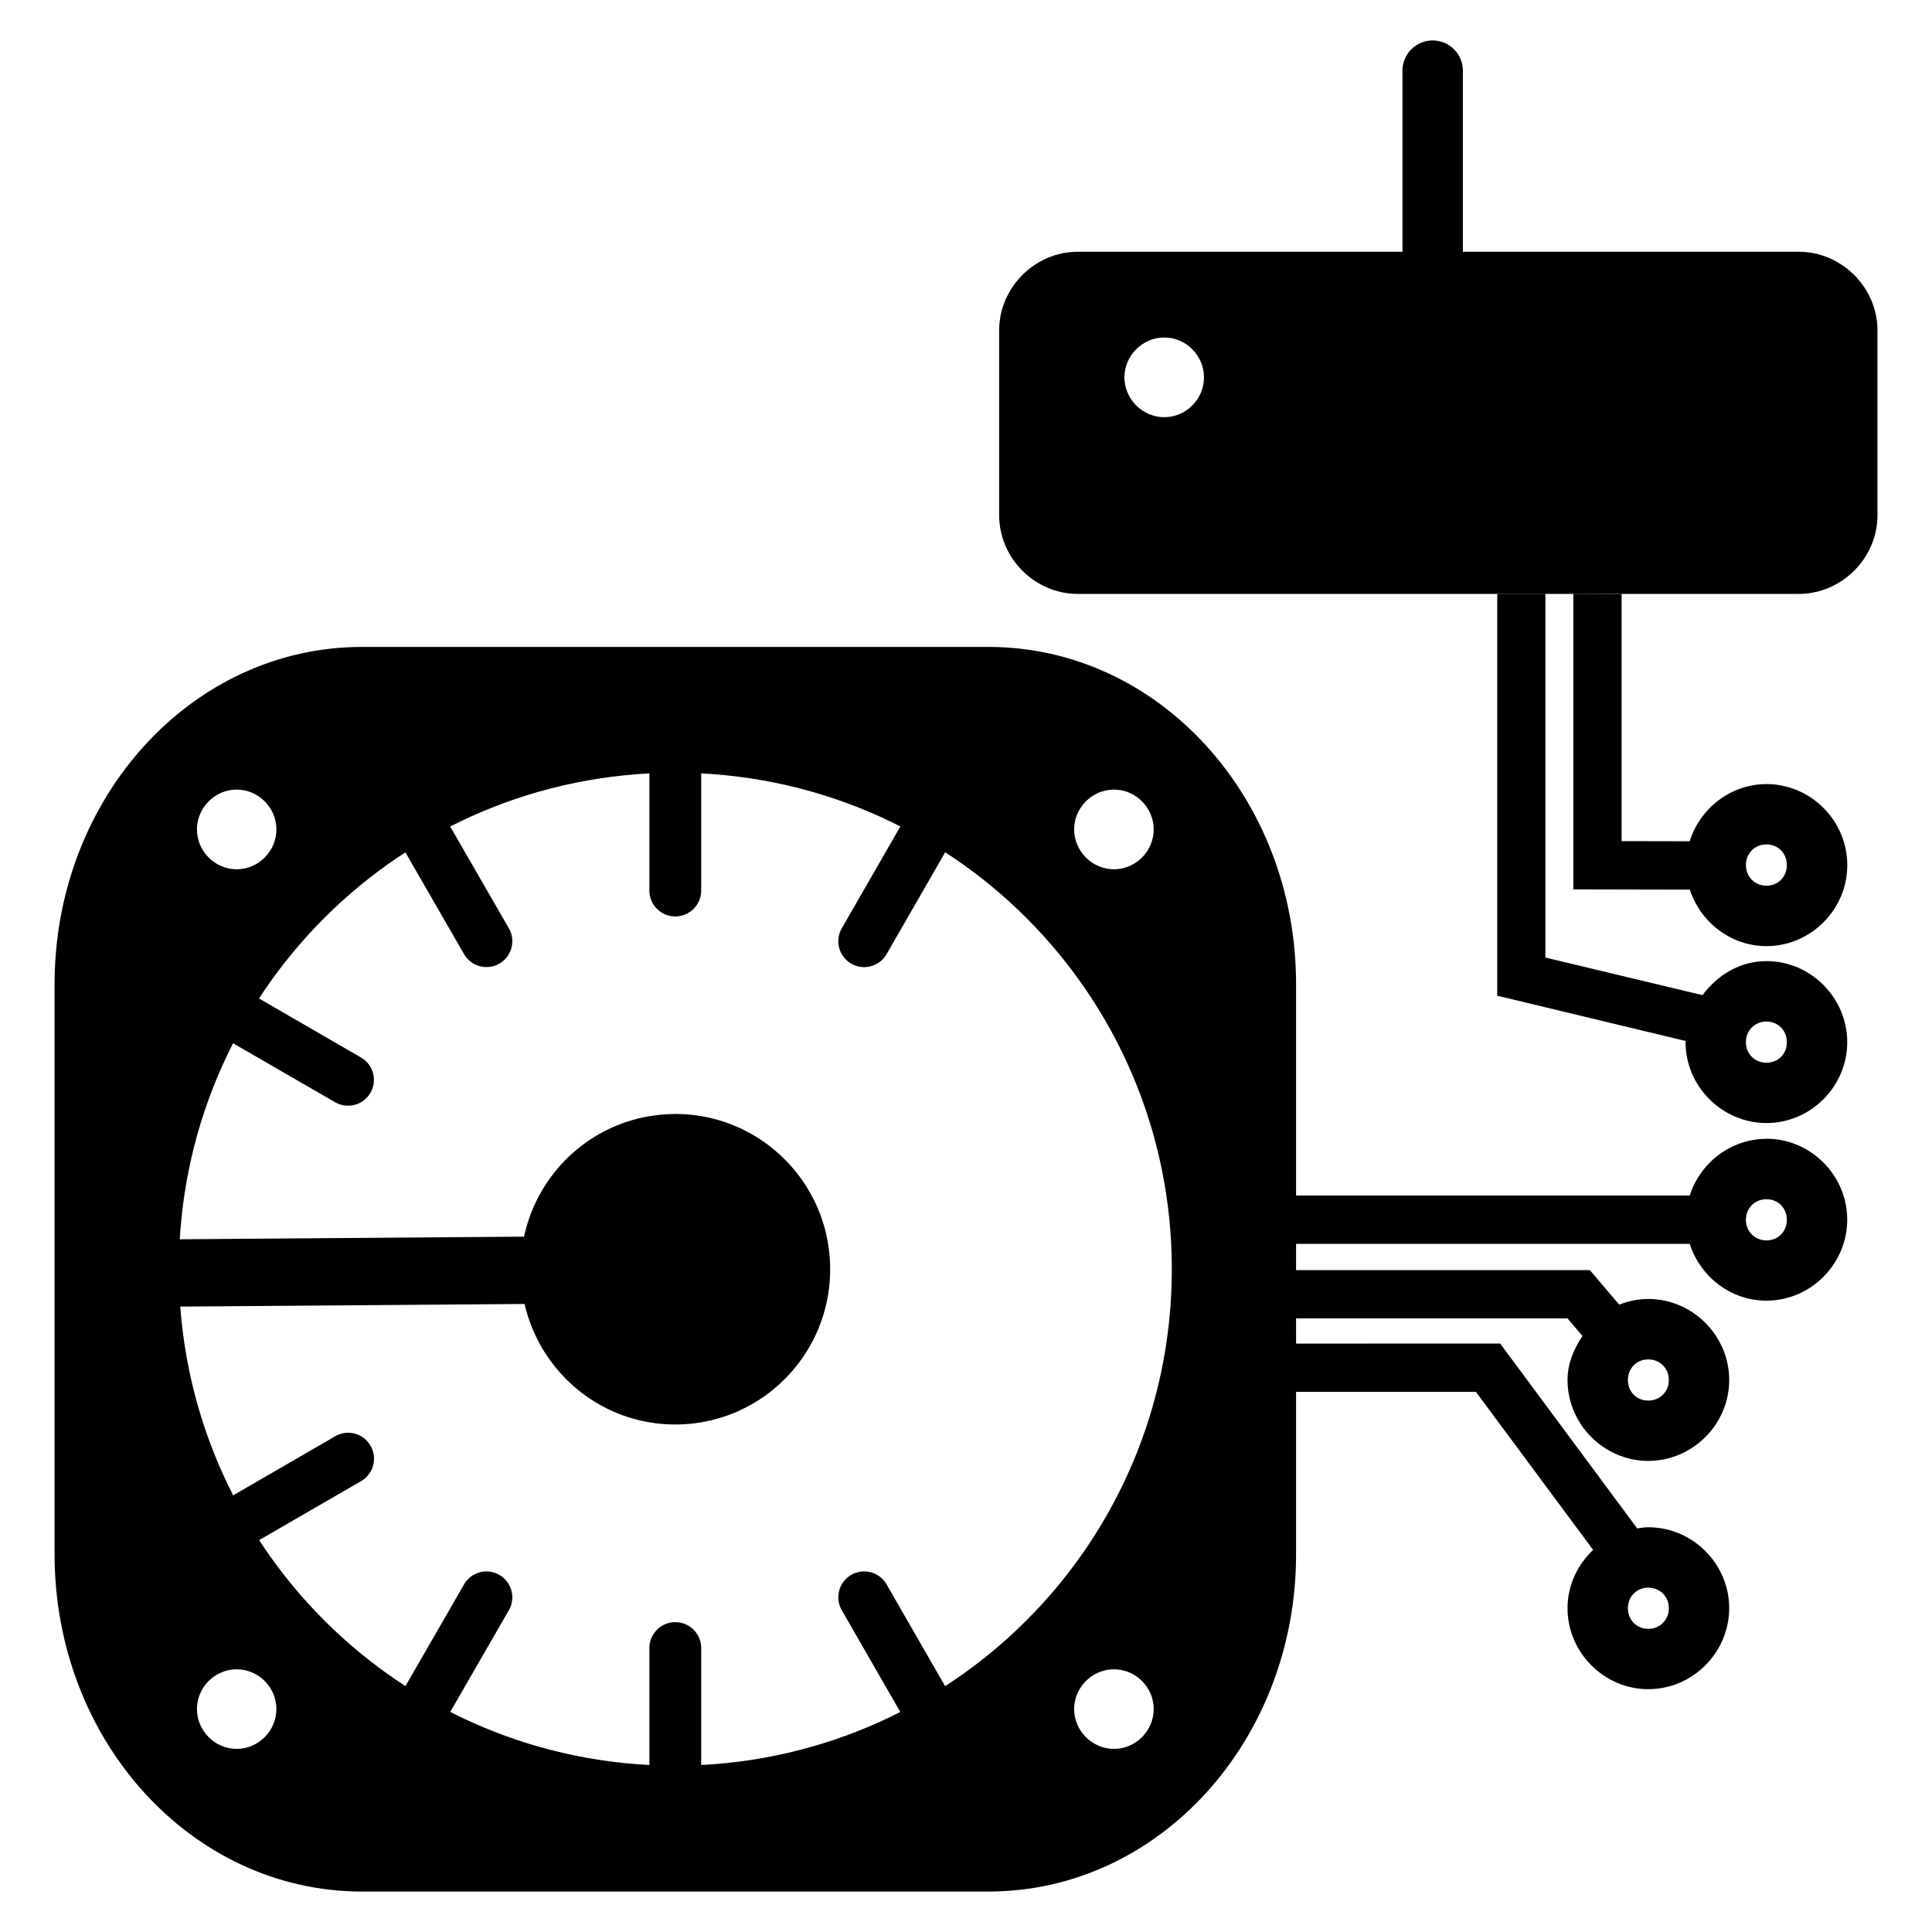 <?xml version="1.0" encoding="UTF-8" standalone="no"?>
<svg
   xmlns:dc="http://purl.org/dc/elements/1.1/"
   xmlns:cc="http://creativecommons.org/ns#"
   xmlns:rdf="http://www.w3.org/1999/02/22-rdf-syntax-ns#"
   xmlns:svg="http://www.w3.org/2000/svg"
   xmlns="http://www.w3.org/2000/svg"
   xmlns:sodipodi="http://sodipodi.sourceforge.net/DTD/sodipodi-0.dtd"
   xmlns:inkscape="http://www.inkscape.org/namespaces/inkscape"
   width="32"
   height="32"
   id="svg2985"
   version="1.1"
   inkscape:version="1.0.2 (e86c870879, 2021-01-15)"
   inkscape:export-filename="C:\Documents and Settings\Administrator\Desktop\task.png"
   inkscape:export-xdpi="180"
   inkscape:export-ydpi="180"
   sodipodi:docname="device.svg"
   sodipodi:version="0.32"
   inkscape:output_extension="org.inkscape.output.svg.inkscape">
  <defs
     id="defs2987" />
  <sodipodi:namedview
     id="base"
     pagecolor="#ffffff"
     bordercolor="#666666"
     borderopacity="1.0"
     inkscape:pageopacity="0.0"
     inkscape:pageshadow="2"
     inkscape:zoom="4.9281398"
     inkscape:cx="-15.402468"
     inkscape:cy="13.677542"
     inkscape:current-layer="layer1"
     showgrid="true"
     inkscape:grid-bbox="true"
     inkscape:document-units="px"
     inkscape:window-width="1680"
     inkscape:window-height="1027"
     inkscape:window-x="-8"
     inkscape:window-y="-8"
     inkscape:window-maximized="1"
     inkscape:document-rotation="0">
    <inkscape:grid
       type="xygrid"
       id="grid2993"
       empspacing="5"
       visible="true"
       enabled="true"
       snapvisiblegridlinesonly="true" />
  </sodipodi:namedview>
  <g
     id="layer1"
     inkscape:label="Layer 1"
     inkscape:groupmode="layer"
     transform="translate(0,16)">
    <g
       id="g1680"
       style="display:inline"
       transform="translate(-0.461,-432.786)">
      <path
         id="path2640-3"
         style="color:#000000;font-style:normal;font-variant:normal;font-weight:normal;font-stretch:normal;font-size:medium;line-height:normal;font-family:sans-serif;font-variant-ligatures:normal;font-variant-position:normal;font-variant-caps:normal;font-variant-numeric:normal;font-variant-alternates:normal;font-variant-east-asian:normal;font-feature-settings:normal;font-variation-settings:normal;text-indent:0;text-align:start;text-decoration:none;text-decoration-line:none;text-decoration-style:solid;text-decoration-color:#000000;letter-spacing:normal;word-spacing:normal;text-transform:none;writing-mode:lr-tb;direction:ltr;text-orientation:mixed;dominant-baseline:auto;baseline-shift:baseline;text-anchor:start;white-space:normal;shape-padding:0;shape-margin:0;inline-size:0;clip-rule:nonzero;display:inline;overflow:visible;visibility:visible;isolation:auto;mix-blend-mode:normal;color-interpolation:sRGB;color-interpolation-filters:linearRGB;solid-color:#000000;solid-opacity:1;vector-effect:none;fill:#000000;fill-opacity:1;fill-rule:evenodd;stroke:none;stroke-linecap:round;stroke-linejoin:round;stroke-miterlimit:4;stroke-dasharray:none;stroke-dashoffset:0;stroke-opacity:1;color-rendering:auto;image-rendering:auto;shape-rendering:auto;text-rendering:auto;enable-background:accumulate;stop-color:#000000"
         d="m 24.19,417.456 c -0.276,0 -0.5,0.224 -0.5,0.5 v 3 h -5.379 c -0.71,0 -1.301,0.593 -1.301,1.303 v 3.061 c 0,0.71 0.591,1.303 1.301,1.303 h 6.949 0.799 0.461 0.799 2.936 c 0.71,0 1.303,-0.593 1.303,-1.303 v -3.061 c 0,-0.71 -0.593,-1.303 -1.303,-1.303 h -5.564 v -3 c 0,-0.276 -0.224,-0.5 -0.5,-0.5 z m -4.445,4.92 c 0.36,0 0.658,0.299 0.658,0.66 0,0.361 -0.298,0.66 -0.658,0.66 -0.36,0 -0.66,-0.299 -0.66,-0.66 0,-0.361 0.3,-0.66 0.66,-0.66 z"
         sodipodi:nodetypes="sscssssccccsssscsssssss" />
      <path
         id="path2642-1"
         style="color:#000000;font-style:normal;font-variant:normal;font-weight:normal;font-stretch:normal;font-size:medium;line-height:normal;font-family:sans-serif;font-variant-ligatures:normal;font-variant-position:normal;font-variant-caps:normal;font-variant-numeric:normal;font-variant-alternates:normal;font-variant-east-asian:normal;font-feature-settings:normal;font-variation-settings:normal;text-indent:0;text-align:start;text-decoration:none;text-decoration-line:none;text-decoration-style:solid;text-decoration-color:#000000;letter-spacing:normal;word-spacing:normal;text-transform:none;writing-mode:lr-tb;direction:ltr;text-orientation:mixed;dominant-baseline:auto;baseline-shift:baseline;text-anchor:start;white-space:normal;shape-padding:0;shape-margin:0;inline-size:0;clip-rule:nonzero;display:inline;overflow:visible;visibility:visible;isolation:auto;mix-blend-mode:normal;color-interpolation:sRGB;color-interpolation-filters:linearRGB;solid-color:#000000;solid-opacity:1;vector-effect:none;fill:#000000;fill-opacity:1;fill-rule:nonzero;stroke:none;stroke-linecap:round;stroke-linejoin:miter;stroke-miterlimit:4;stroke-dasharray:none;stroke-dashoffset:0.8;stroke-opacity:1;color-rendering:auto;image-rendering:auto;shape-rendering:auto;text-rendering:auto;enable-background:accumulate;stop-color:#000000"
         d="m 26.52,426.622 v 4.895 l 1.93,0.004 c 0.175,0.538 0.678,0.936 1.27,0.936 0.734,0 1.338,-0.608 1.338,-1.342 0,-0.734 -0.604,-1.342 -1.338,-1.342 -0.596,0 -1.102,0.404 -1.273,0.947 l -1.127,-0.002 v -4.093 z m 3.199,4.15 c 0.192,0 0.338,0.147 0.338,0.342 0,0.195 -0.145,0.342 -0.338,0.342 -0.192,0 -0.34,-0.147 -0.34,-0.342 0,-0.195 0.147,-0.342 0.34,-0.342 z"
         sodipodi:nodetypes="cccsssccccsssss" />
      <path
         id="path2644-3"
         style="color:#000000;font-style:normal;font-variant:normal;font-weight:normal;font-stretch:normal;font-size:medium;line-height:normal;font-family:sans-serif;font-variant-ligatures:normal;font-variant-position:normal;font-variant-caps:normal;font-variant-numeric:normal;font-variant-alternates:normal;font-variant-east-asian:normal;font-feature-settings:normal;font-variation-settings:normal;text-indent:0;text-align:start;text-decoration:none;text-decoration-line:none;text-decoration-style:solid;text-decoration-color:#000000;letter-spacing:normal;word-spacing:normal;text-transform:none;writing-mode:lr-tb;direction:ltr;text-orientation:mixed;dominant-baseline:auto;baseline-shift:baseline;text-anchor:start;white-space:normal;shape-padding:0;shape-margin:0;inline-size:0;clip-rule:nonzero;display:inline;overflow:visible;visibility:visible;isolation:auto;mix-blend-mode:normal;color-interpolation:sRGB;color-interpolation-filters:linearRGB;solid-color:#000000;solid-opacity:1;vector-effect:none;fill:#000000;fill-opacity:1;fill-rule:nonzero;stroke:none;stroke-linecap:round;stroke-linejoin:miter;stroke-miterlimit:4;stroke-dasharray:none;stroke-dashoffset:0.8;stroke-opacity:1;color-rendering:auto;image-rendering:auto;shape-rendering:auto;text-rendering:auto;enable-background:accumulate;stop-color:#000000"
         d="m 25.26,426.622 v 6.656 l 3.121,0.75 c -10e-5,0.007 -0.002,0.013 -0.002,0.019 0,0.734 0.606,1.34 1.34,1.34 0.734,0 1.338,-0.606 1.338,-1.34 0,-0.734 -0.604,-1.342 -1.338,-1.342 -0.439,0 -0.814,0.232 -1.059,0.564 l -2.602,-0.623 5e-5,-6.025 z m 4.459,7.084 c 0.192,0 0.338,0.147 0.338,0.342 0,0.195 -0.145,0.34 -0.338,0.34 -0.192,0 -0.34,-0.145 -0.34,-0.34 0,-0.195 0.147,-0.342 0.34,-0.342 z"
         sodipodi:nodetypes="cccssssccccsssss" />
      <g
         id="g2666-6"
         transform="translate(-179.369,84.134)"
         style="display:inline">
        <path
           id="path2646-2"
           style="color:#000000;font-style:normal;font-variant:normal;font-weight:normal;font-stretch:normal;font-size:medium;line-height:normal;font-family:sans-serif;font-variant-ligatures:normal;font-variant-position:normal;font-variant-caps:normal;font-variant-numeric:normal;font-variant-alternates:normal;font-variant-east-asian:normal;font-feature-settings:normal;font-variation-settings:normal;text-indent:0;text-align:start;text-decoration:none;text-decoration-line:none;text-decoration-style:solid;text-decoration-color:#000000;letter-spacing:normal;word-spacing:normal;text-transform:none;writing-mode:lr-tb;direction:ltr;text-orientation:mixed;dominant-baseline:auto;baseline-shift:baseline;text-anchor:start;white-space:normal;shape-padding:0;shape-margin:0;inline-size:0;clip-rule:nonzero;display:inline;overflow:visible;visibility:visible;isolation:auto;mix-blend-mode:normal;color-interpolation:sRGB;color-interpolation-filters:linearRGB;solid-color:#000000;solid-opacity:1;vector-effect:none;fill:#000000;fill-opacity:1;fill-rule:nonzero;stroke:none;stroke-linecap:round;stroke-linejoin:miter;stroke-miterlimit:4;stroke-dasharray:none;stroke-dashoffset:0.8;stroke-opacity:1;color-rendering:auto;image-rendering:auto;shape-rendering:auto;text-rendering:auto;enable-background:accumulate;stop-color:#000000"
           d="m 185.828,330.367 c -2.834,0 -5.094,2.511 -5.094,5.584 v 9.447 c 0,3.073 2.26,5.584 5.094,5.584 h 10.373 c 2.834,0 5.096,-2.511 5.096,-5.584 v -9.447 c -2e-5,-3.073 -2.262,-5.584 -5.096,-5.584 z m 5.188,2.084 c 4.545,-1.9e-4 8.223,3.677 8.223,8.223 2e-4,4.545 -3.677,8.223 -8.223,8.223 -4.545,1.9e-4 -8.223,-3.677 -8.223,-8.223 -2e-4,-4.545 3.677,-8.223 8.223,-8.223 z m -7.266,0.279 c 0.36,0 0.658,0.299 0.658,0.66 0,0.361 -0.298,0.66 -0.658,0.66 -0.36,0 -0.658,-0.299 -0.658,-0.66 0,-0.361 0.298,-0.66 0.658,-0.66 z m 14.531,0 c 0.36,0 0.658,0.299 0.658,0.66 0,0.361 -0.298,0.66 -0.658,0.66 -0.36,0 -0.66,-0.299 -0.66,-0.66 0,-0.361 0.3,-0.66 0.66,-0.66 z M 183.75,347.301 c 0.36,0 0.658,0.297 0.658,0.658 0,0.361 -0.298,0.66 -0.658,0.66 -0.36,0 -0.658,-0.299 -0.658,-0.66 0,-0.361 0.298,-0.658 0.658,-0.658 z m 14.531,0 c 0.36,0 0.658,0.297 0.658,0.658 0,0.361 -0.298,0.66 -0.658,0.66 -0.36,0 -0.66,-0.299 -0.66,-0.66 0,-0.361 0.3,-0.658 0.66,-0.658 z"
           transform="translate(0,13)" />
        <path
           id="path2648-3"
           style="color:#000000;font-style:normal;font-variant:normal;font-weight:normal;font-stretch:normal;font-size:medium;line-height:normal;font-family:sans-serif;font-variant-ligatures:normal;font-variant-position:normal;font-variant-caps:normal;font-variant-numeric:normal;font-variant-alternates:normal;font-variant-east-asian:normal;font-feature-settings:normal;font-variation-settings:normal;text-indent:0;text-align:start;text-decoration:none;text-decoration-line:none;text-decoration-style:solid;text-decoration-color:#000000;letter-spacing:normal;word-spacing:normal;text-transform:none;writing-mode:lr-tb;direction:ltr;text-orientation:mixed;dominant-baseline:auto;baseline-shift:baseline;text-anchor:start;white-space:normal;shape-padding:0;shape-margin:0;inline-size:0;clip-rule:nonzero;display:inline;overflow:visible;visibility:visible;isolation:auto;mix-blend-mode:normal;color-interpolation:sRGB;color-interpolation-filters:linearRGB;solid-color:#000000;solid-opacity:1;vector-effect:none;fill:#000000;fill-opacity:1;fill-rule:nonzero;stroke:none;stroke-width:0;stroke-linecap:square;stroke-linejoin:round;stroke-miterlimit:4;stroke-dasharray:none;stroke-dashoffset:0;stroke-opacity:1;color-rendering:auto;image-rendering:auto;shape-rendering:auto;text-rendering:auto;enable-background:accumulate;stop-color:#000000"
           d="m 190.994,338.104 c -1.224,0.01 -2.238,0.879 -2.484,2.031 l -5.652,0.043 a 0.557,0.557 0 0 0 -0.553,0.562 0.557,0.557 0 0 0 0.562,0.553 l 5.652,-0.043 c 0.263,1.147 1.287,2.003 2.51,1.996 1.415,-0.008 2.557,-1.163 2.551,-2.582 -0.006,-1.419 -1.157,-2.565 -2.572,-2.561 z"
           transform="translate(0,13)" />
        <path
           style="color:#000000;font-style:normal;font-variant:normal;font-weight:normal;font-stretch:normal;font-size:medium;line-height:normal;font-family:sans-serif;font-variant-ligatures:normal;font-variant-position:normal;font-variant-caps:normal;font-variant-numeric:normal;font-variant-alternates:normal;font-variant-east-asian:normal;font-feature-settings:normal;font-variation-settings:normal;text-indent:0;text-align:start;text-decoration:none;text-decoration-line:none;text-decoration-style:solid;text-decoration-color:#000000;letter-spacing:normal;word-spacing:normal;text-transform:none;writing-mode:lr-tb;direction:ltr;text-orientation:mixed;dominant-baseline:auto;baseline-shift:baseline;text-anchor:start;white-space:normal;shape-padding:0;shape-margin:0;inline-size:0;clip-rule:nonzero;display:inline;overflow:visible;visibility:visible;opacity:1;isolation:auto;mix-blend-mode:normal;color-interpolation:sRGB;color-interpolation-filters:linearRGB;solid-color:#000000;solid-opacity:1;vector-effect:none;fill:#000000;fill-opacity:1;fill-rule:nonzero;stroke:none;stroke-linecap:round;stroke-linejoin:round;stroke-miterlimit:4;stroke-dasharray:none;stroke-dashoffset:0;stroke-opacity:1;color-rendering:auto;image-rendering:auto;shape-rendering:auto;text-rendering:auto;enable-background:accumulate;stop-color:#000000;stop-opacity:1"
           d="m 195.105,346.148 a 0.429,0.429 0 0 0 -0.375,0.215 l -0.957,1.664 a 0.429,0.429 0 0 0 0.156,0.586 0.429,0.429 0 0 0 0.586,-0.158 l 0.957,-1.664 a 0.429,0.429 0 0 0 -0.156,-0.584 0.429,0.429 0 0 0 -0.211,-0.059 z"
           id="path2650-2" />
        <path
           style="color:#000000;font-style:normal;font-variant:normal;font-weight:normal;font-stretch:normal;font-size:medium;line-height:normal;font-family:sans-serif;font-variant-ligatures:normal;font-variant-position:normal;font-variant-caps:normal;font-variant-numeric:normal;font-variant-alternates:normal;font-variant-east-asian:normal;font-feature-settings:normal;font-variation-settings:normal;text-indent:0;text-align:start;text-decoration:none;text-decoration-line:none;text-decoration-style:solid;text-decoration-color:#000000;letter-spacing:normal;word-spacing:normal;text-transform:none;writing-mode:lr-tb;direction:ltr;text-orientation:mixed;dominant-baseline:auto;baseline-shift:baseline;text-anchor:start;white-space:normal;shape-padding:0;shape-margin:0;inline-size:0;clip-rule:nonzero;display:inline;overflow:visible;visibility:visible;opacity:1;isolation:auto;mix-blend-mode:normal;color-interpolation:sRGB;color-interpolation-filters:linearRGB;solid-color:#000000;solid-opacity:1;vector-effect:none;fill:#000000;fill-opacity:1;fill-rule:nonzero;stroke:none;stroke-linecap:round;stroke-linejoin:round;stroke-miterlimit:4;stroke-dasharray:none;stroke-dashoffset:0;stroke-opacity:1;color-rendering:auto;image-rendering:auto;shape-rendering:auto;text-rendering:auto;enable-background:accumulate;stop-color:#000000;stop-opacity:1"
           d="m 191.016,345.051 a 0.429,0.429 0 0 0 -0.43,0.43 v 1.92 a 0.429,0.429 0 0 0 0.43,0.43 0.429,0.429 0 0 0 0.428,-0.43 v -1.92 a 0.429,0.429 0 0 0 -0.428,-0.43 z"
           id="path2652-9" />
        <path
           style="color:#000000;font-style:normal;font-variant:normal;font-weight:normal;font-stretch:normal;font-size:medium;line-height:normal;font-family:sans-serif;font-variant-ligatures:normal;font-variant-position:normal;font-variant-caps:normal;font-variant-numeric:normal;font-variant-alternates:normal;font-variant-east-asian:normal;font-feature-settings:normal;font-variation-settings:normal;text-indent:0;text-align:start;text-decoration:none;text-decoration-line:none;text-decoration-style:solid;text-decoration-color:#000000;letter-spacing:normal;word-spacing:normal;text-transform:none;writing-mode:lr-tb;direction:ltr;text-orientation:mixed;dominant-baseline:auto;baseline-shift:baseline;text-anchor:start;white-space:normal;shape-padding:0;shape-margin:0;inline-size:0;clip-rule:nonzero;display:inline;overflow:visible;visibility:visible;opacity:1;isolation:auto;mix-blend-mode:normal;color-interpolation:sRGB;color-interpolation-filters:linearRGB;solid-color:#000000;solid-opacity:1;vector-effect:none;fill:#000000;fill-opacity:1;fill-rule:nonzero;stroke:none;stroke-linecap:round;stroke-linejoin:round;stroke-miterlimit:4;stroke-dasharray:none;stroke-dashoffset:0;stroke-opacity:1;color-rendering:auto;image-rendering:auto;shape-rendering:auto;text-rendering:auto;enable-background:accumulate;stop-color:#000000;stop-opacity:1"
           d="m 186.938,346.15 a 0.429,0.429 0 0 0 -0.223,0.057 0.429,0.429 0 0 0 -0.158,0.584 l 0.959,1.664 a 0.429,0.429 0 0 0 0.584,0.158 0.429,0.429 0 0 0 0.158,-0.586 l -0.959,-1.664 a 0.429,0.429 0 0 0 -0.361,-0.213 z"
           id="path2654-2" />
        <path
           style="color:#000000;font-style:normal;font-variant:normal;font-weight:normal;font-stretch:normal;font-size:medium;line-height:normal;font-family:sans-serif;font-variant-ligatures:normal;font-variant-position:normal;font-variant-caps:normal;font-variant-numeric:normal;font-variant-alternates:normal;font-variant-east-asian:normal;font-feature-settings:normal;font-variation-settings:normal;text-indent:0;text-align:start;text-decoration:none;text-decoration-line:none;text-decoration-style:solid;text-decoration-color:#000000;letter-spacing:normal;word-spacing:normal;text-transform:none;writing-mode:lr-tb;direction:ltr;text-orientation:mixed;dominant-baseline:auto;baseline-shift:baseline;text-anchor:start;white-space:normal;shape-padding:0;shape-margin:0;inline-size:0;clip-rule:nonzero;display:inline;overflow:visible;visibility:visible;opacity:1;isolation:auto;mix-blend-mode:normal;color-interpolation:sRGB;color-interpolation-filters:linearRGB;solid-color:#000000;solid-opacity:1;vector-effect:none;fill:#000000;fill-opacity:1;fill-rule:nonzero;stroke:none;stroke-linecap:round;stroke-linejoin:round;stroke-miterlimit:4;stroke-dasharray:none;stroke-dashoffset:0;stroke-opacity:1;color-rendering:auto;image-rendering:auto;shape-rendering:auto;text-rendering:auto;enable-background:accumulate;stop-color:#000000;stop-opacity:1"
           d="m 183.941,349.148 a 0.429,0.429 0 0 0 -0.377,0.215 0.429,0.429 0 0 0 0.156,0.586 l 1.66,0.959 a 0.429,0.429 0 0 0 0.586,-0.156 0.429,0.429 0 0 0 -0.156,-0.584 l -1.66,-0.961 a 0.429,0.429 0 0 0 -0.209,-0.059 z"
           id="path2656-0" />
        <path
           style="color:#000000;font-style:normal;font-variant:normal;font-weight:normal;font-stretch:normal;font-size:medium;line-height:normal;font-family:sans-serif;font-variant-ligatures:normal;font-variant-position:normal;font-variant-caps:normal;font-variant-numeric:normal;font-variant-alternates:normal;font-variant-east-asian:normal;font-feature-settings:normal;font-variation-settings:normal;text-indent:0;text-align:start;text-decoration:none;text-decoration-line:none;text-decoration-style:solid;text-decoration-color:#000000;letter-spacing:normal;word-spacing:normal;text-transform:none;writing-mode:lr-tb;direction:ltr;text-orientation:mixed;dominant-baseline:auto;baseline-shift:baseline;text-anchor:start;white-space:normal;shape-padding:0;shape-margin:0;inline-size:0;clip-rule:nonzero;display:inline;overflow:visible;visibility:visible;opacity:1;isolation:auto;mix-blend-mode:normal;color-interpolation:sRGB;color-interpolation-filters:linearRGB;solid-color:#000000;solid-opacity:1;vector-effect:none;fill:#000000;fill-opacity:1;fill-rule:nonzero;stroke:none;stroke-linecap:round;stroke-linejoin:round;stroke-miterlimit:4;stroke-dasharray:none;stroke-dashoffset:0;stroke-opacity:1;color-rendering:auto;image-rendering:auto;shape-rendering:auto;text-rendering:auto;enable-background:accumulate;stop-color:#000000;stop-opacity:1"
           d="m 185.604,356.383 a 0.429,0.429 0 0 0 -0.223,0.059 l -1.66,0.961 a 0.429,0.429 0 0 0 -0.156,0.586 0.429,0.429 0 0 0 0.586,0.156 l 1.66,-0.961 a 0.429,0.429 0 0 0 0.156,-0.586 0.429,0.429 0 0 0 -0.363,-0.215 z"
           id="path2658-5" />
        <path
           style="color:#000000;font-style:normal;font-variant:normal;font-weight:normal;font-stretch:normal;font-size:medium;line-height:normal;font-family:sans-serif;font-variant-ligatures:normal;font-variant-position:normal;font-variant-caps:normal;font-variant-numeric:normal;font-variant-alternates:normal;font-variant-east-asian:normal;font-feature-settings:normal;font-variation-settings:normal;text-indent:0;text-align:start;text-decoration:none;text-decoration-line:none;text-decoration-style:solid;text-decoration-color:#000000;letter-spacing:normal;word-spacing:normal;text-transform:none;writing-mode:lr-tb;direction:ltr;text-orientation:mixed;dominant-baseline:auto;baseline-shift:baseline;text-anchor:start;white-space:normal;shape-padding:0;shape-margin:0;inline-size:0;clip-rule:nonzero;display:inline;overflow:visible;visibility:visible;opacity:1;isolation:auto;mix-blend-mode:normal;color-interpolation:sRGB;color-interpolation-filters:linearRGB;solid-color:#000000;solid-opacity:1;vector-effect:none;fill:#000000;fill-opacity:1;fill-rule:nonzero;stroke:none;stroke-linecap:round;stroke-linejoin:round;stroke-miterlimit:4;stroke-dasharray:none;stroke-dashoffset:0;stroke-opacity:1;color-rendering:auto;image-rendering:auto;shape-rendering:auto;text-rendering:auto;enable-background:accumulate;stop-color:#000000;stop-opacity:1"
           d="m 187.891,358.68 a 0.429,0.429 0 0 0 -0.375,0.215 l -0.959,1.664 a 0.429,0.429 0 0 0 0.158,0.586 0.429,0.429 0 0 0 0.584,-0.158 l 0.959,-1.664 a 0.429,0.429 0 0 0 -0.158,-0.586 0.429,0.429 0 0 0 -0.209,-0.057 z"
           id="path2660-9" />
        <path
           style="color:#000000;font-style:normal;font-variant:normal;font-weight:normal;font-stretch:normal;font-size:medium;line-height:normal;font-family:sans-serif;font-variant-ligatures:normal;font-variant-position:normal;font-variant-caps:normal;font-variant-numeric:normal;font-variant-alternates:normal;font-variant-east-asian:normal;font-feature-settings:normal;font-variation-settings:normal;text-indent:0;text-align:start;text-decoration:none;text-decoration-line:none;text-decoration-style:solid;text-decoration-color:#000000;letter-spacing:normal;word-spacing:normal;text-transform:none;writing-mode:lr-tb;direction:ltr;text-orientation:mixed;dominant-baseline:auto;baseline-shift:baseline;text-anchor:start;white-space:normal;shape-padding:0;shape-margin:0;inline-size:0;clip-rule:nonzero;display:inline;overflow:visible;visibility:visible;opacity:1;isolation:auto;mix-blend-mode:normal;color-interpolation:sRGB;color-interpolation-filters:linearRGB;solid-color:#000000;solid-opacity:1;vector-effect:none;fill:#000000;fill-opacity:1;fill-rule:nonzero;stroke:none;stroke-linecap:round;stroke-linejoin:round;stroke-miterlimit:4;stroke-dasharray:none;stroke-dashoffset:0;stroke-opacity:1;color-rendering:auto;image-rendering:auto;shape-rendering:auto;text-rendering:auto;enable-background:accumulate;stop-color:#000000;stop-opacity:1"
           d="m 191.016,359.52 a 0.429,0.429 0 0 0 -0.43,0.43 v 1.92 a 0.429,0.429 0 0 0 0.43,0.43 0.429,0.429 0 0 0 0.428,-0.43 v -1.92 a 0.429,0.429 0 0 0 -0.428,-0.43 z"
           id="path2662-7" />
        <path
           style="color:#000000;font-style:normal;font-variant:normal;font-weight:normal;font-stretch:normal;font-size:medium;line-height:normal;font-family:sans-serif;font-variant-ligatures:normal;font-variant-position:normal;font-variant-caps:normal;font-variant-numeric:normal;font-variant-alternates:normal;font-variant-east-asian:normal;font-feature-settings:normal;font-variation-settings:normal;text-indent:0;text-align:start;text-decoration:none;text-decoration-line:none;text-decoration-style:solid;text-decoration-color:#000000;letter-spacing:normal;word-spacing:normal;text-transform:none;writing-mode:lr-tb;direction:ltr;text-orientation:mixed;dominant-baseline:auto;baseline-shift:baseline;text-anchor:start;white-space:normal;shape-padding:0;shape-margin:0;inline-size:0;clip-rule:nonzero;display:inline;overflow:visible;visibility:visible;opacity:1;isolation:auto;mix-blend-mode:normal;color-interpolation:sRGB;color-interpolation-filters:linearRGB;solid-color:#000000;solid-opacity:1;vector-effect:none;fill:#000000;fill-opacity:1;fill-rule:nonzero;stroke:none;stroke-linecap:round;stroke-linejoin:round;stroke-miterlimit:4;stroke-dasharray:none;stroke-dashoffset:0;stroke-opacity:1;color-rendering:auto;image-rendering:auto;shape-rendering:auto;text-rendering:auto;enable-background:accumulate;stop-color:#000000;stop-opacity:1"
           d="m 194.152,358.68 a 0.429,0.429 0 0 0 -0.223,0.057 0.429,0.429 0 0 0 -0.156,0.586 l 0.957,1.664 a 0.429,0.429 0 0 0 0.586,0.158 0.429,0.429 0 0 0 0.156,-0.586 l -0.957,-1.664 a 0.429,0.429 0 0 0 -0.363,-0.215 z"
           id="path2664-2" />
      </g>
      <path
         id="path2668-5"
         style="color:#000000;font-style:normal;font-variant:normal;font-weight:normal;font-stretch:normal;font-size:medium;line-height:normal;font-family:sans-serif;font-variant-ligatures:normal;font-variant-position:normal;font-variant-caps:normal;font-variant-numeric:normal;font-variant-alternates:normal;font-variant-east-asian:normal;font-feature-settings:normal;font-variation-settings:normal;text-indent:0;text-align:start;text-decoration:none;text-decoration-line:none;text-decoration-style:solid;text-decoration-color:#000000;letter-spacing:normal;word-spacing:normal;text-transform:none;writing-mode:lr-tb;direction:ltr;text-orientation:mixed;dominant-baseline:auto;baseline-shift:baseline;text-anchor:start;white-space:normal;shape-padding:0;shape-margin:0;inline-size:0;clip-rule:nonzero;display:inline;overflow:visible;visibility:visible;isolation:auto;mix-blend-mode:normal;color-interpolation:sRGB;color-interpolation-filters:linearRGB;solid-color:#000000;solid-opacity:1;vector-effect:none;fill:#000000;fill-opacity:1;fill-rule:nonzero;stroke:none;stroke-linecap:round;stroke-linejoin:miter;stroke-miterlimit:4;stroke-dasharray:none;stroke-dashoffset:0.8;stroke-opacity:1;color-rendering:auto;image-rendering:auto;shape-rendering:auto;text-rendering:auto;enable-background:accumulate;stop-color:#000000"
         d="m 29.719,435.649 c -0.594,0 -1.099,0.399 -1.271,0.939 H 21.928 c -0.221,-2.2e-4 -0.401,0.179 -0.4,0.4 -2.16e-4,0.221 0.179,0.401 0.4,0.4 h 6.52 c 0.173,0.541 0.677,0.941 1.271,0.941 0.734,0 1.338,-0.608 1.338,-1.342 0,-0.734 -0.604,-1.34 -1.338,-1.34 z m 0,1 c 0.192,0 0.338,0.145 0.338,0.34 0,0.195 -0.145,0.342 -0.338,0.342 -0.192,0 -0.34,-0.147 -0.34,-0.342 0,-0.195 0.147,-0.34 0.34,-0.34 z"
         sodipodi:nodetypes="scccccssssssss" />
      <path
         id="path2670-0"
         style="color:#000000;font-style:normal;font-variant:normal;font-weight:normal;font-stretch:normal;font-size:medium;line-height:normal;font-family:sans-serif;font-variant-ligatures:normal;font-variant-position:normal;font-variant-caps:normal;font-variant-numeric:normal;font-variant-alternates:normal;font-variant-east-asian:normal;font-feature-settings:normal;font-variation-settings:normal;text-indent:0;text-align:start;text-decoration:none;text-decoration-line:none;text-decoration-style:solid;text-decoration-color:#000000;letter-spacing:normal;word-spacing:normal;text-transform:none;writing-mode:lr-tb;direction:ltr;text-orientation:mixed;dominant-baseline:auto;baseline-shift:baseline;text-anchor:start;white-space:normal;shape-padding:0;shape-margin:0;inline-size:0;clip-rule:nonzero;display:inline;overflow:visible;visibility:visible;isolation:auto;mix-blend-mode:normal;color-interpolation:sRGB;color-interpolation-filters:linearRGB;solid-color:#000000;solid-opacity:1;vector-effect:none;fill:#000000;fill-opacity:1;fill-rule:nonzero;stroke:none;stroke-linecap:round;stroke-linejoin:miter;stroke-miterlimit:4;stroke-dasharray:none;stroke-dashoffset:0.8;stroke-opacity:1;color-rendering:auto;image-rendering:auto;shape-rendering:auto;text-rendering:auto;enable-background:accumulate;stop-color:#000000"
         d="m 21.928,437.823 c -0.22,8.6e-4 -0.399,0.18 -0.398,0.4 -2.22e-4,0.22 0.178,0.4 0.398,0.4 h 4.496 l 0.248,0.291 c -0.143,0.214 -0.248,0.455 -0.248,0.729 0,0.734 0.604,1.34 1.338,1.34 0.734,0 1.34,-0.606 1.34,-1.34 0,-0.734 -0.606,-1.342 -1.34,-1.342 -0.17,0 -0.332,0.035 -0.482,0.094 l -0.486,-0.572 z m 5.834,1.479 c 0.192,0 0.34,0.147 0.34,0.342 0,0.195 -0.147,0.34 -0.34,0.34 -0.192,0 -0.338,-0.145 -0.338,-0.34 0,-0.195 0.145,-0.342 0.338,-0.342 z"
         sodipodi:nodetypes="cccccsssscccsssss" />
      <path
         id="path2672-7"
         style="color:#000000;font-style:normal;font-variant:normal;font-weight:normal;font-stretch:normal;font-size:medium;line-height:normal;font-family:sans-serif;font-variant-ligatures:normal;font-variant-position:normal;font-variant-caps:normal;font-variant-numeric:normal;font-variant-alternates:normal;font-variant-east-asian:normal;font-feature-settings:normal;font-variation-settings:normal;text-indent:0;text-align:start;text-decoration:none;text-decoration-line:none;text-decoration-style:solid;text-decoration-color:#000000;letter-spacing:normal;word-spacing:normal;text-transform:none;writing-mode:lr-tb;direction:ltr;text-orientation:mixed;dominant-baseline:auto;baseline-shift:baseline;text-anchor:start;white-space:normal;shape-padding:0;shape-margin:0;inline-size:0;clip-rule:nonzero;display:inline;overflow:visible;visibility:visible;isolation:auto;mix-blend-mode:normal;color-interpolation:sRGB;color-interpolation-filters:linearRGB;solid-color:#000000;solid-opacity:1;vector-effect:none;fill:#000000;fill-opacity:1;fill-rule:nonzero;stroke:none;stroke-linecap:round;stroke-linejoin:miter;stroke-miterlimit:4;stroke-dasharray:none;stroke-dashoffset:0.8;stroke-opacity:1;color-rendering:auto;image-rendering:auto;shape-rendering:auto;text-rendering:auto;enable-background:accumulate;stop-color:#000000"
         d="m 21.928,439.04 c -0.221,-2.2e-4 -0.401,0.179 -0.4,0.4 -2.15e-4,0.221 0.179,0.401 0.4,0.4 h 2.979 l 1.941,2.617 c -0.257,0.245 -0.424,0.585 -0.424,0.965 0,0.734 0.604,1.342 1.338,1.342 0.734,0 1.34,-0.608 1.34,-1.342 0,-0.734 -0.606,-1.34 -1.34,-1.34 -0.063,0 -0.123,0.011 -0.184,0.019 l -2.27,-3.062 z m 5.834,4.043 c 0.192,0 0.34,0.145 0.34,0.34 0,0.195 -0.147,0.342 -0.34,0.342 -0.192,0 -0.338,-0.147 -0.338,-0.342 0,-0.195 0.145,-0.34 0.338,-0.34 z"
         sodipodi:nodetypes="cccccsssscccsssss" />
    </g>
  </g>
</svg>
